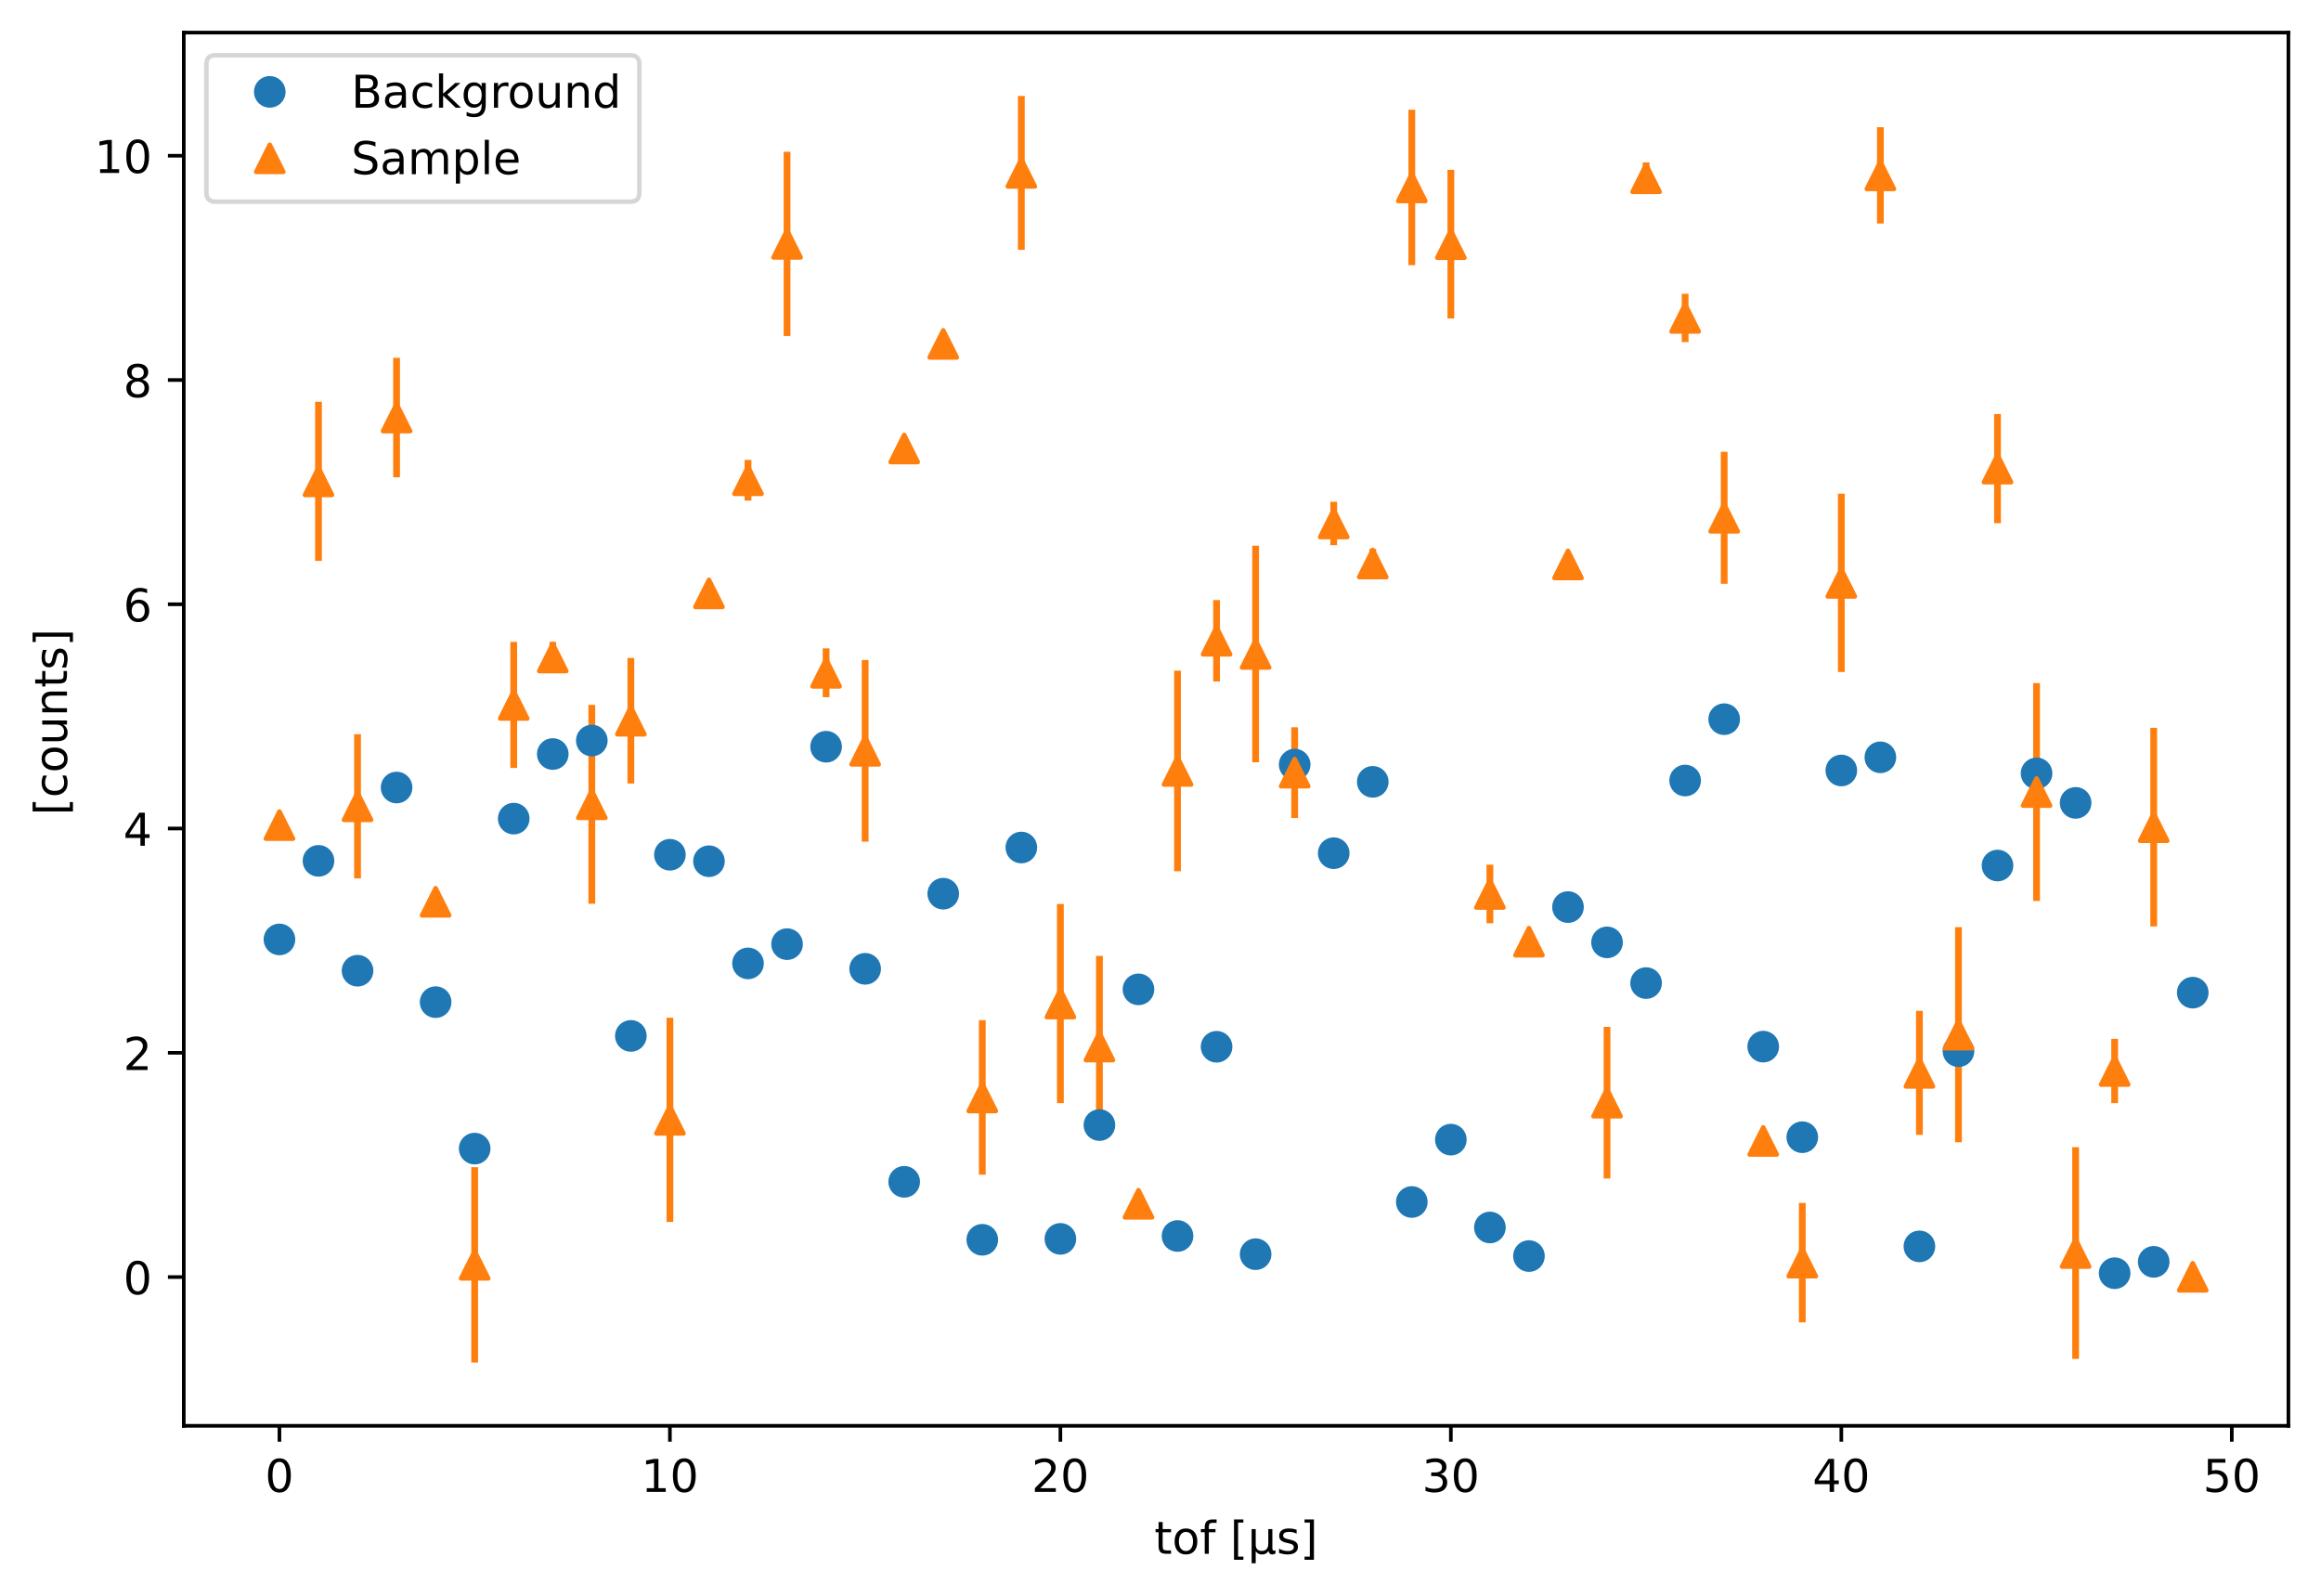 <?xml version="1.0" encoding="utf-8" standalone="no"?>
<!DOCTYPE svg PUBLIC "-//W3C//DTD SVG 1.1//EN"
  "http://www.w3.org/Graphics/SVG/1.1/DTD/svg11.dtd">
<!-- Created with matplotlib (https://matplotlib.org/) -->
<svg height="352.564pt" version="1.1" viewBox="0 0 512.803 352.564" width="512.803pt" xmlns="http://www.w3.org/2000/svg" xmlns:xlink="http://www.w3.org/1999/xlink">
 <defs>
  <style type="text/css">
*{stroke-linecap:butt;stroke-linejoin:round;}
  </style>
 </defs>
 <g id="figure_1">
  <g id="patch_1">
   <path d="M 0 352.564 
L 512.803 352.564 
L 512.803 0 
L 0 0 
z
" style="fill:#ffffff;"/>
  </g>
  <g id="axes_1">
   <g id="patch_2">
    <path d="M 40.603 315.007 
L 505.603 315.007 
L 505.603 7.2 
L 40.603 7.2 
z
" style="fill:#ffffff;"/>
   </g>
   <g id="matplotlib.axis_1">
    <g id="xtick_1">
     <g id="line2d_1">
      <defs>
       <path d="M 0 0 
L 0 3.5 
" id="m0647e52760" style="stroke:#000000;stroke-width:0.8;"/>
      </defs>
      <g>
       <use style="stroke:#000000;stroke-width:0.8;" x="61.739" xlink:href="#m0647e52760" y="315.007"/>
      </g>
     </g>
     <g id="text_1">
      <!-- 0 -->
      <defs>
       <path d="M 31.781 66.406 
Q 24.172 66.406 20.328 58.906 
Q 16.5 51.422 16.5 36.375 
Q 16.5 21.391 20.328 13.891 
Q 24.172 6.391 31.781 6.391 
Q 39.453 6.391 43.281 13.891 
Q 47.125 21.391 47.125 36.375 
Q 47.125 51.422 43.281 58.906 
Q 39.453 66.406 31.781 66.406 
z
M 31.781 74.219 
Q 44.047 74.219 50.516 64.516 
Q 56.984 54.828 56.984 36.375 
Q 56.984 17.969 50.516 8.266 
Q 44.047 -1.422 31.781 -1.422 
Q 19.531 -1.422 13.062 8.266 
Q 6.594 17.969 6.594 36.375 
Q 6.594 54.828 13.062 64.516 
Q 19.531 74.219 31.781 74.219 
z
" id="DejaVuSans-48"/>
      </defs>
      <g transform="translate(58.558 329.606)scale(0.1 -0.1)">
       <use xlink:href="#DejaVuSans-48"/>
      </g>
     </g>
    </g>
    <g id="xtick_2">
     <g id="line2d_2">
      <g>
       <use style="stroke:#000000;stroke-width:0.8;" x="148.01" xlink:href="#m0647e52760" y="315.007"/>
      </g>
     </g>
     <g id="text_2">
      <!-- 10 -->
      <defs>
       <path d="M 12.406 8.297 
L 28.516 8.297 
L 28.516 63.922 
L 10.984 60.406 
L 10.984 69.391 
L 28.422 72.906 
L 38.281 72.906 
L 38.281 8.297 
L 54.391 8.297 
L 54.391 0 
L 12.406 0 
z
" id="DejaVuSans-49"/>
      </defs>
      <g transform="translate(141.648 329.606)scale(0.1 -0.1)">
       <use xlink:href="#DejaVuSans-49"/>
       <use x="63.623" xlink:href="#DejaVuSans-48"/>
      </g>
     </g>
    </g>
    <g id="xtick_3">
     <g id="line2d_3">
      <g>
       <use style="stroke:#000000;stroke-width:0.8;" x="234.281" xlink:href="#m0647e52760" y="315.007"/>
      </g>
     </g>
     <g id="text_3">
      <!-- 20 -->
      <defs>
       <path d="M 19.188 8.297 
L 53.609 8.297 
L 53.609 0 
L 7.328 0 
L 7.328 8.297 
Q 12.938 14.109 22.625 23.891 
Q 32.328 33.688 34.812 36.531 
Q 39.547 41.844 41.422 45.531 
Q 43.312 49.219 43.312 52.781 
Q 43.312 58.594 39.234 62.25 
Q 35.156 65.922 28.609 65.922 
Q 23.969 65.922 18.812 64.312 
Q 13.672 62.703 7.812 59.422 
L 7.812 69.391 
Q 13.766 71.781 18.938 73 
Q 24.125 74.219 28.422 74.219 
Q 39.75 74.219 46.484 68.547 
Q 53.219 62.891 53.219 53.422 
Q 53.219 48.922 51.531 44.891 
Q 49.859 40.875 45.406 35.406 
Q 44.188 33.984 37.641 27.219 
Q 31.109 20.453 19.188 8.297 
z
" id="DejaVuSans-50"/>
      </defs>
      <g transform="translate(227.919 329.606)scale(0.1 -0.1)">
       <use xlink:href="#DejaVuSans-50"/>
       <use x="63.623" xlink:href="#DejaVuSans-48"/>
      </g>
     </g>
    </g>
    <g id="xtick_4">
     <g id="line2d_4">
      <g>
       <use style="stroke:#000000;stroke-width:0.8;" x="320.552" xlink:href="#m0647e52760" y="315.007"/>
      </g>
     </g>
     <g id="text_4">
      <!-- 30 -->
      <defs>
       <path d="M 40.578 39.312 
Q 47.656 37.797 51.625 33 
Q 55.609 28.219 55.609 21.188 
Q 55.609 10.406 48.188 4.484 
Q 40.766 -1.422 27.094 -1.422 
Q 22.516 -1.422 17.656 -0.516 
Q 12.797 0.391 7.625 2.203 
L 7.625 11.719 
Q 11.719 9.328 16.594 8.109 
Q 21.484 6.891 26.812 6.891 
Q 36.078 6.891 40.938 10.547 
Q 45.797 14.203 45.797 21.188 
Q 45.797 27.641 41.281 31.266 
Q 36.766 34.906 28.719 34.906 
L 20.219 34.906 
L 20.219 43.016 
L 29.109 43.016 
Q 36.375 43.016 40.234 45.922 
Q 44.094 48.828 44.094 54.297 
Q 44.094 59.906 40.109 62.906 
Q 36.141 65.922 28.719 65.922 
Q 24.656 65.922 20.016 65.031 
Q 15.375 64.156 9.812 62.312 
L 9.812 71.094 
Q 15.438 72.656 20.344 73.438 
Q 25.25 74.219 29.594 74.219 
Q 40.828 74.219 47.359 69.109 
Q 53.906 64.016 53.906 55.328 
Q 53.906 49.266 50.438 45.094 
Q 46.969 40.922 40.578 39.312 
z
" id="DejaVuSans-51"/>
      </defs>
      <g transform="translate(314.19 329.606)scale(0.1 -0.1)">
       <use xlink:href="#DejaVuSans-51"/>
       <use x="63.623" xlink:href="#DejaVuSans-48"/>
      </g>
     </g>
    </g>
    <g id="xtick_5">
     <g id="line2d_5">
      <g>
       <use style="stroke:#000000;stroke-width:0.8;" x="406.823" xlink:href="#m0647e52760" y="315.007"/>
      </g>
     </g>
     <g id="text_5">
      <!-- 40 -->
      <defs>
       <path d="M 37.797 64.312 
L 12.891 25.391 
L 37.797 25.391 
z
M 35.203 72.906 
L 47.609 72.906 
L 47.609 25.391 
L 58.016 25.391 
L 58.016 17.188 
L 47.609 17.188 
L 47.609 0 
L 37.797 0 
L 37.797 17.188 
L 4.891 17.188 
L 4.891 26.703 
z
" id="DejaVuSans-52"/>
      </defs>
      <g transform="translate(400.46 329.606)scale(0.1 -0.1)">
       <use xlink:href="#DejaVuSans-52"/>
       <use x="63.623" xlink:href="#DejaVuSans-48"/>
      </g>
     </g>
    </g>
    <g id="xtick_6">
     <g id="line2d_6">
      <g>
       <use style="stroke:#000000;stroke-width:0.8;" x="493.094" xlink:href="#m0647e52760" y="315.007"/>
      </g>
     </g>
     <g id="text_6">
      <!-- 50 -->
      <defs>
       <path d="M 10.797 72.906 
L 49.516 72.906 
L 49.516 64.594 
L 19.828 64.594 
L 19.828 46.734 
Q 21.969 47.469 24.109 47.828 
Q 26.266 48.188 28.422 48.188 
Q 40.625 48.188 47.75 41.5 
Q 54.891 34.812 54.891 23.391 
Q 54.891 11.625 47.562 5.094 
Q 40.234 -1.422 26.906 -1.422 
Q 22.312 -1.422 17.547 -0.641 
Q 12.797 0.141 7.719 1.703 
L 7.719 11.625 
Q 12.109 9.234 16.797 8.062 
Q 21.484 6.891 26.703 6.891 
Q 35.156 6.891 40.078 11.328 
Q 45.016 15.766 45.016 23.391 
Q 45.016 31 40.078 35.438 
Q 35.156 39.891 26.703 39.891 
Q 22.75 39.891 18.812 39.016 
Q 14.891 38.141 10.797 36.281 
z
" id="DejaVuSans-53"/>
      </defs>
      <g transform="translate(486.731 329.606)scale(0.1 -0.1)">
       <use xlink:href="#DejaVuSans-53"/>
       <use x="63.623" xlink:href="#DejaVuSans-48"/>
      </g>
     </g>
    </g>
    <g id="text_7">
     <!-- tof [μs] -->
     <defs>
      <path d="M 18.312 70.219 
L 18.312 54.688 
L 36.812 54.688 
L 36.812 47.703 
L 18.312 47.703 
L 18.312 18.016 
Q 18.312 11.328 20.141 9.422 
Q 21.969 7.516 27.594 7.516 
L 36.812 7.516 
L 36.812 0 
L 27.594 0 
Q 17.188 0 13.234 3.875 
Q 9.281 7.766 9.281 18.016 
L 9.281 47.703 
L 2.688 47.703 
L 2.688 54.688 
L 9.281 54.688 
L 9.281 70.219 
z
" id="DejaVuSans-116"/>
      <path d="M 30.609 48.391 
Q 23.391 48.391 19.188 42.75 
Q 14.984 37.109 14.984 27.297 
Q 14.984 17.484 19.156 11.844 
Q 23.344 6.203 30.609 6.203 
Q 37.797 6.203 41.984 11.859 
Q 46.188 17.531 46.188 27.297 
Q 46.188 37.016 41.984 42.703 
Q 37.797 48.391 30.609 48.391 
z
M 30.609 56 
Q 42.328 56 49.016 48.375 
Q 55.719 40.766 55.719 27.297 
Q 55.719 13.875 49.016 6.219 
Q 42.328 -1.422 30.609 -1.422 
Q 18.844 -1.422 12.172 6.219 
Q 5.516 13.875 5.516 27.297 
Q 5.516 40.766 12.172 48.375 
Q 18.844 56 30.609 56 
z
" id="DejaVuSans-111"/>
      <path d="M 37.109 75.984 
L 37.109 68.5 
L 28.516 68.5 
Q 23.688 68.5 21.797 66.547 
Q 19.922 64.594 19.922 59.516 
L 19.922 54.688 
L 34.719 54.688 
L 34.719 47.703 
L 19.922 47.703 
L 19.922 0 
L 10.891 0 
L 10.891 47.703 
L 2.297 47.703 
L 2.297 54.688 
L 10.891 54.688 
L 10.891 58.5 
Q 10.891 67.625 15.141 71.797 
Q 19.391 75.984 28.609 75.984 
z
" id="DejaVuSans-102"/>
      <path id="DejaVuSans-32"/>
      <path d="M 8.594 75.984 
L 29.297 75.984 
L 29.297 69 
L 17.578 69 
L 17.578 -6.203 
L 29.297 -6.203 
L 29.297 -13.188 
L 8.594 -13.188 
z
" id="DejaVuSans-91"/>
      <path d="M 8.5 -20.797 
L 8.5 54.688 
L 17.484 54.688 
L 17.484 20.703 
Q 17.484 13.625 20.844 10 
Q 24.219 6.391 30.812 6.391 
Q 38.031 6.391 41.672 10.484 
Q 45.312 14.594 45.312 22.797 
L 45.312 54.688 
L 54.297 54.688 
L 54.297 12.594 
Q 54.297 9.672 55.141 8.281 
Q 56 6.891 57.812 6.891 
Q 58.25 6.891 59.031 7.156 
Q 59.812 7.422 61.188 8.016 
L 61.188 0.781 
Q 59.188 -0.344 57.391 -0.875 
Q 55.609 -1.422 53.906 -1.422 
Q 50.531 -1.422 48.531 0.484 
Q 46.531 2.391 45.797 6.297 
Q 43.359 2.438 39.812 0.5 
Q 36.281 -1.422 31.5 -1.422 
Q 26.516 -1.422 23.016 0.484 
Q 19.531 2.391 17.484 6.203 
L 17.484 -20.797 
z
" id="DejaVuSans-956"/>
      <path d="M 44.281 53.078 
L 44.281 44.578 
Q 40.484 46.531 36.375 47.5 
Q 32.281 48.484 27.875 48.484 
Q 21.188 48.484 17.844 46.438 
Q 14.5 44.391 14.5 40.281 
Q 14.5 37.156 16.891 35.375 
Q 19.281 33.594 26.516 31.984 
L 29.594 31.297 
Q 39.156 29.25 43.188 25.516 
Q 47.219 21.781 47.219 15.094 
Q 47.219 7.469 41.188 3.016 
Q 35.156 -1.422 24.609 -1.422 
Q 20.219 -1.422 15.453 -0.562 
Q 10.688 0.297 5.422 2 
L 5.422 11.281 
Q 10.406 8.688 15.234 7.391 
Q 20.062 6.109 24.812 6.109 
Q 31.156 6.109 34.562 8.281 
Q 37.984 10.453 37.984 14.406 
Q 37.984 18.062 35.516 20.016 
Q 33.062 21.969 24.703 23.781 
L 21.578 24.516 
Q 13.234 26.266 9.516 29.906 
Q 5.812 33.547 5.812 39.891 
Q 5.812 47.609 11.281 51.797 
Q 16.75 56 26.812 56 
Q 31.781 56 36.172 55.266 
Q 40.578 54.547 44.281 53.078 
z
" id="DejaVuSans-115"/>
      <path d="M 30.422 75.984 
L 30.422 -13.188 
L 9.719 -13.188 
L 9.719 -6.203 
L 21.391 -6.203 
L 21.391 69 
L 9.719 69 
L 9.719 75.984 
z
" id="DejaVuSans-93"/>
     </defs>
     <g transform="translate(255.047 343.284)scale(0.1 -0.1)">
      <use xlink:href="#DejaVuSans-116"/>
      <use x="39.209" xlink:href="#DejaVuSans-111"/>
      <use x="100.391" xlink:href="#DejaVuSans-102"/>
      <use x="135.596" xlink:href="#DejaVuSans-32"/>
      <use x="167.383" xlink:href="#DejaVuSans-91"/>
      <use x="206.396" xlink:href="#DejaVuSans-956"/>
      <use x="270.02" xlink:href="#DejaVuSans-115"/>
      <use x="322.119" xlink:href="#DejaVuSans-93"/>
     </g>
    </g>
   </g>
   <g id="matplotlib.axis_2">
    <g id="ytick_1">
     <g id="line2d_7">
      <defs>
       <path d="M 0 0 
L -3.5 0 
" id="m084a0f02e6" style="stroke:#000000;stroke-width:0.8;"/>
      </defs>
      <g>
       <use style="stroke:#000000;stroke-width:0.8;" x="40.603" xlink:href="#m084a0f02e6" y="282.138"/>
      </g>
     </g>
     <g id="text_8">
      <!-- 0 -->
      <g transform="translate(27.241 285.937)scale(0.1 -0.1)">
       <use xlink:href="#DejaVuSans-48"/>
      </g>
     </g>
    </g>
    <g id="ytick_2">
     <g id="line2d_8">
      <g>
       <use style="stroke:#000000;stroke-width:0.8;" x="40.603" xlink:href="#m084a0f02e6" y="232.592"/>
      </g>
     </g>
     <g id="text_9">
      <!-- 2 -->
      <g transform="translate(27.241 236.391)scale(0.1 -0.1)">
       <use xlink:href="#DejaVuSans-50"/>
      </g>
     </g>
    </g>
    <g id="ytick_3">
     <g id="line2d_9">
      <g>
       <use style="stroke:#000000;stroke-width:0.8;" x="40.603" xlink:href="#m084a0f02e6" y="183.046"/>
      </g>
     </g>
     <g id="text_10">
      <!-- 4 -->
      <g transform="translate(27.241 186.845)scale(0.1 -0.1)">
       <use xlink:href="#DejaVuSans-52"/>
      </g>
     </g>
    </g>
    <g id="ytick_4">
     <g id="line2d_10">
      <g>
       <use style="stroke:#000000;stroke-width:0.8;" x="40.603" xlink:href="#m084a0f02e6" y="133.5"/>
      </g>
     </g>
     <g id="text_11">
      <!-- 6 -->
      <defs>
       <path d="M 33.016 40.375 
Q 26.375 40.375 22.484 35.828 
Q 18.609 31.297 18.609 23.391 
Q 18.609 15.531 22.484 10.953 
Q 26.375 6.391 33.016 6.391 
Q 39.656 6.391 43.531 10.953 
Q 47.406 15.531 47.406 23.391 
Q 47.406 31.297 43.531 35.828 
Q 39.656 40.375 33.016 40.375 
z
M 52.594 71.297 
L 52.594 62.312 
Q 48.875 64.062 45.094 64.984 
Q 41.312 65.922 37.594 65.922 
Q 27.828 65.922 22.672 59.328 
Q 17.531 52.734 16.797 39.406 
Q 19.672 43.656 24.016 45.922 
Q 28.375 48.188 33.594 48.188 
Q 44.578 48.188 50.953 41.516 
Q 57.328 34.859 57.328 23.391 
Q 57.328 12.156 50.688 5.359 
Q 44.047 -1.422 33.016 -1.422 
Q 20.359 -1.422 13.672 8.266 
Q 6.984 17.969 6.984 36.375 
Q 6.984 53.656 15.188 63.938 
Q 23.391 74.219 37.203 74.219 
Q 40.922 74.219 44.703 73.484 
Q 48.484 72.75 52.594 71.297 
z
" id="DejaVuSans-54"/>
      </defs>
      <g transform="translate(27.241 137.299)scale(0.1 -0.1)">
       <use xlink:href="#DejaVuSans-54"/>
      </g>
     </g>
    </g>
    <g id="ytick_5">
     <g id="line2d_11">
      <g>
       <use style="stroke:#000000;stroke-width:0.8;" x="40.603" xlink:href="#m084a0f02e6" y="83.954"/>
      </g>
     </g>
     <g id="text_12">
      <!-- 8 -->
      <defs>
       <path d="M 31.781 34.625 
Q 24.75 34.625 20.719 30.859 
Q 16.703 27.094 16.703 20.516 
Q 16.703 13.922 20.719 10.156 
Q 24.75 6.391 31.781 6.391 
Q 38.812 6.391 42.859 10.172 
Q 46.922 13.969 46.922 20.516 
Q 46.922 27.094 42.891 30.859 
Q 38.875 34.625 31.781 34.625 
z
M 21.922 38.812 
Q 15.578 40.375 12.031 44.719 
Q 8.5 49.078 8.5 55.328 
Q 8.5 64.062 14.719 69.141 
Q 20.953 74.219 31.781 74.219 
Q 42.672 74.219 48.875 69.141 
Q 55.078 64.062 55.078 55.328 
Q 55.078 49.078 51.531 44.719 
Q 48 40.375 41.703 38.812 
Q 48.828 37.156 52.797 32.312 
Q 56.781 27.484 56.781 20.516 
Q 56.781 9.906 50.312 4.234 
Q 43.844 -1.422 31.781 -1.422 
Q 19.734 -1.422 13.25 4.234 
Q 6.781 9.906 6.781 20.516 
Q 6.781 27.484 10.781 32.312 
Q 14.797 37.156 21.922 38.812 
z
M 18.312 54.391 
Q 18.312 48.734 21.844 45.562 
Q 25.391 42.391 31.781 42.391 
Q 38.141 42.391 41.719 45.562 
Q 45.312 48.734 45.312 54.391 
Q 45.312 60.062 41.719 63.234 
Q 38.141 66.406 31.781 66.406 
Q 25.391 66.406 21.844 63.234 
Q 18.312 60.062 18.312 54.391 
z
" id="DejaVuSans-56"/>
      </defs>
      <g transform="translate(27.241 87.753)scale(0.1 -0.1)">
       <use xlink:href="#DejaVuSans-56"/>
      </g>
     </g>
    </g>
    <g id="ytick_6">
     <g id="line2d_12">
      <g>
       <use style="stroke:#000000;stroke-width:0.8;" x="40.603" xlink:href="#m084a0f02e6" y="34.408"/>
      </g>
     </g>
     <g id="text_13">
      <!-- 10 -->
      <g transform="translate(20.878 38.207)scale(0.1 -0.1)">
       <use xlink:href="#DejaVuSans-49"/>
       <use x="63.623" xlink:href="#DejaVuSans-48"/>
      </g>
     </g>
    </g>
    <g id="text_14">
     <!--  [counts] -->
     <defs>
      <path d="M 48.781 52.594 
L 48.781 44.188 
Q 44.969 46.297 41.141 47.344 
Q 37.312 48.391 33.406 48.391 
Q 24.656 48.391 19.812 42.844 
Q 14.984 37.312 14.984 27.297 
Q 14.984 17.281 19.812 11.734 
Q 24.656 6.203 33.406 6.203 
Q 37.312 6.203 41.141 7.25 
Q 44.969 8.297 48.781 10.406 
L 48.781 2.094 
Q 45.016 0.344 40.984 -0.531 
Q 36.969 -1.422 32.422 -1.422 
Q 20.062 -1.422 12.781 6.344 
Q 5.516 14.109 5.516 27.297 
Q 5.516 40.672 12.859 48.328 
Q 20.219 56 33.016 56 
Q 37.156 56 41.109 55.141 
Q 45.062 54.297 48.781 52.594 
z
" id="DejaVuSans-99"/>
      <path d="M 8.5 21.578 
L 8.5 54.688 
L 17.484 54.688 
L 17.484 21.922 
Q 17.484 14.156 20.5 10.266 
Q 23.531 6.391 29.594 6.391 
Q 36.859 6.391 41.078 11.031 
Q 45.312 15.672 45.312 23.688 
L 45.312 54.688 
L 54.297 54.688 
L 54.297 0 
L 45.312 0 
L 45.312 8.406 
Q 42.047 3.422 37.719 1 
Q 33.406 -1.422 27.688 -1.422 
Q 18.266 -1.422 13.375 4.438 
Q 8.5 10.297 8.5 21.578 
z
M 31.109 56 
z
" id="DejaVuSans-117"/>
      <path d="M 54.891 33.016 
L 54.891 0 
L 45.906 0 
L 45.906 32.719 
Q 45.906 40.484 42.875 44.328 
Q 39.844 48.188 33.797 48.188 
Q 26.516 48.188 22.312 43.547 
Q 18.109 38.922 18.109 30.906 
L 18.109 0 
L 9.078 0 
L 9.078 54.688 
L 18.109 54.688 
L 18.109 46.188 
Q 21.344 51.125 25.703 53.562 
Q 30.078 56 35.797 56 
Q 45.219 56 50.047 50.172 
Q 54.891 44.344 54.891 33.016 
z
" id="DejaVuSans-110"/>
     </defs>
     <g transform="translate(14.798 183.305)rotate(-90)scale(0.1 -0.1)">
      <use xlink:href="#DejaVuSans-32"/>
      <use x="31.787" xlink:href="#DejaVuSans-91"/>
      <use x="70.801" xlink:href="#DejaVuSans-99"/>
      <use x="125.781" xlink:href="#DejaVuSans-111"/>
      <use x="186.963" xlink:href="#DejaVuSans-117"/>
      <use x="250.342" xlink:href="#DejaVuSans-110"/>
      <use x="313.721" xlink:href="#DejaVuSans-116"/>
      <use x="352.93" xlink:href="#DejaVuSans-115"/>
      <use x="405.029" xlink:href="#DejaVuSans-93"/>
     </g>
    </g>
   </g>
   <g id="patch_3">
    <path d="M 40.603 315.007 
L 40.603 7.2 
" style="fill:none;stroke:#000000;stroke-linecap:square;stroke-linejoin:miter;stroke-width:0.8;"/>
   </g>
   <g id="patch_4">
    <path d="M 505.603 315.007 
L 505.603 7.2 
" style="fill:none;stroke:#000000;stroke-linecap:square;stroke-linejoin:miter;stroke-width:0.8;"/>
   </g>
   <g id="patch_5">
    <path d="M 40.603 315.007 
L 505.603 315.007 
" style="fill:none;stroke:#000000;stroke-linecap:square;stroke-linejoin:miter;stroke-width:0.8;"/>
   </g>
   <g id="patch_6">
    <path d="M 40.603 7.2 
L 505.603 7.2 
" style="fill:none;stroke:#000000;stroke-linecap:square;stroke-linejoin:miter;stroke-width:0.8;"/>
   </g>
   <g id="legend_1">
    <g id="patch_7">
     <path d="M 47.603 44.556 
L 139.258 44.556 
Q 141.258 44.556 141.258 42.556 
L 141.258 14.2 
Q 141.258 12.2 139.258 12.2 
L 47.603 12.2 
Q 45.603 12.2 45.603 14.2 
L 45.603 42.556 
Q 45.603 44.556 47.603 44.556 
z
" style="fill:#ffffff;opacity:0.8;stroke:#cccccc;stroke-linejoin:miter;"/>
    </g>
    <g id="line2d_13"/>
    <g id="line2d_14">
     <defs>
      <path d="M 0 3 
C 0.796 3 1.559 2.684 2.121 2.121 
C 2.684 1.559 3 0.796 3 0 
C 3 -0.796 2.684 -1.559 2.121 -2.121 
C 1.559 -2.684 0.796 -3 0 -3 
C -0.796 -3 -1.559 -2.684 -2.121 -2.121 
C -2.684 -1.559 -3 -0.796 -3 0 
C -3 0.796 -2.684 1.559 -2.121 2.121 
C -1.559 2.684 -0.796 3 0 3 
z
" id="m9456730a94" style="stroke:#1f77b4;"/>
     </defs>
     <g>
      <use style="fill:#1f77b4;stroke:#1f77b4;" x="59.603" xlink:href="#m9456730a94" y="20.298"/>
     </g>
    </g>
    <g id="text_15">
     <!-- Background -->
     <defs>
      <path d="M 19.672 34.812 
L 19.672 8.109 
L 35.5 8.109 
Q 43.453 8.109 47.281 11.406 
Q 51.125 14.703 51.125 21.484 
Q 51.125 28.328 47.281 31.562 
Q 43.453 34.812 35.5 34.812 
z
M 19.672 64.797 
L 19.672 42.828 
L 34.281 42.828 
Q 41.5 42.828 45.031 45.531 
Q 48.578 48.25 48.578 53.812 
Q 48.578 59.328 45.031 62.062 
Q 41.5 64.797 34.281 64.797 
z
M 9.812 72.906 
L 35.016 72.906 
Q 46.297 72.906 52.391 68.219 
Q 58.5 63.531 58.5 54.891 
Q 58.5 48.188 55.375 44.234 
Q 52.25 40.281 46.188 39.312 
Q 53.469 37.75 57.5 32.781 
Q 61.531 27.828 61.531 20.406 
Q 61.531 10.641 54.891 5.312 
Q 48.25 0 35.984 0 
L 9.812 0 
z
" id="DejaVuSans-66"/>
      <path d="M 34.281 27.484 
Q 23.391 27.484 19.188 25 
Q 14.984 22.516 14.984 16.5 
Q 14.984 11.719 18.141 8.906 
Q 21.297 6.109 26.703 6.109 
Q 34.188 6.109 38.703 11.406 
Q 43.219 16.703 43.219 25.484 
L 43.219 27.484 
z
M 52.203 31.203 
L 52.203 0 
L 43.219 0 
L 43.219 8.297 
Q 40.141 3.328 35.547 0.953 
Q 30.953 -1.422 24.312 -1.422 
Q 15.922 -1.422 10.953 3.297 
Q 6 8.016 6 15.922 
Q 6 25.141 12.172 29.828 
Q 18.359 34.516 30.609 34.516 
L 43.219 34.516 
L 43.219 35.406 
Q 43.219 41.609 39.141 45 
Q 35.062 48.391 27.688 48.391 
Q 23 48.391 18.547 47.266 
Q 14.109 46.141 10.016 43.891 
L 10.016 52.203 
Q 14.938 54.109 19.578 55.047 
Q 24.219 56 28.609 56 
Q 40.484 56 46.344 49.844 
Q 52.203 43.703 52.203 31.203 
z
" id="DejaVuSans-97"/>
      <path d="M 9.078 75.984 
L 18.109 75.984 
L 18.109 31.109 
L 44.922 54.688 
L 56.391 54.688 
L 27.391 29.109 
L 57.625 0 
L 45.906 0 
L 18.109 26.703 
L 18.109 0 
L 9.078 0 
z
" id="DejaVuSans-107"/>
      <path d="M 45.406 27.984 
Q 45.406 37.75 41.375 43.109 
Q 37.359 48.484 30.078 48.484 
Q 22.859 48.484 18.828 43.109 
Q 14.797 37.75 14.797 27.984 
Q 14.797 18.266 18.828 12.891 
Q 22.859 7.516 30.078 7.516 
Q 37.359 7.516 41.375 12.891 
Q 45.406 18.266 45.406 27.984 
z
M 54.391 6.781 
Q 54.391 -7.172 48.188 -13.984 
Q 42 -20.797 29.203 -20.797 
Q 24.469 -20.797 20.266 -20.094 
Q 16.062 -19.391 12.109 -17.922 
L 12.109 -9.188 
Q 16.062 -11.328 19.922 -12.344 
Q 23.781 -13.375 27.781 -13.375 
Q 36.625 -13.375 41.016 -8.766 
Q 45.406 -4.156 45.406 5.172 
L 45.406 9.625 
Q 42.625 4.781 38.281 2.391 
Q 33.938 0 27.875 0 
Q 17.828 0 11.672 7.656 
Q 5.516 15.328 5.516 27.984 
Q 5.516 40.672 11.672 48.328 
Q 17.828 56 27.875 56 
Q 33.938 56 38.281 53.609 
Q 42.625 51.219 45.406 46.391 
L 45.406 54.688 
L 54.391 54.688 
z
" id="DejaVuSans-103"/>
      <path d="M 41.109 46.297 
Q 39.594 47.172 37.812 47.578 
Q 36.031 48 33.891 48 
Q 26.266 48 22.188 43.047 
Q 18.109 38.094 18.109 28.812 
L 18.109 0 
L 9.078 0 
L 9.078 54.688 
L 18.109 54.688 
L 18.109 46.188 
Q 20.953 51.172 25.484 53.578 
Q 30.031 56 36.531 56 
Q 37.453 56 38.578 55.875 
Q 39.703 55.766 41.062 55.516 
z
" id="DejaVuSans-114"/>
      <path d="M 45.406 46.391 
L 45.406 75.984 
L 54.391 75.984 
L 54.391 0 
L 45.406 0 
L 45.406 8.203 
Q 42.578 3.328 38.25 0.953 
Q 33.938 -1.422 27.875 -1.422 
Q 17.969 -1.422 11.734 6.484 
Q 5.516 14.406 5.516 27.297 
Q 5.516 40.188 11.734 48.094 
Q 17.969 56 27.875 56 
Q 33.938 56 38.25 53.625 
Q 42.578 51.266 45.406 46.391 
z
M 14.797 27.297 
Q 14.797 17.391 18.875 11.75 
Q 22.953 6.109 30.078 6.109 
Q 37.203 6.109 41.297 11.75 
Q 45.406 17.391 45.406 27.297 
Q 45.406 37.203 41.297 42.844 
Q 37.203 48.484 30.078 48.484 
Q 22.953 48.484 18.875 42.844 
Q 14.797 37.203 14.797 27.297 
z
" id="DejaVuSans-100"/>
     </defs>
     <g transform="translate(77.603 23.798)scale(0.1 -0.1)">
      <use xlink:href="#DejaVuSans-66"/>
      <use x="68.604" xlink:href="#DejaVuSans-97"/>
      <use x="129.883" xlink:href="#DejaVuSans-99"/>
      <use x="184.863" xlink:href="#DejaVuSans-107"/>
      <use x="242.773" xlink:href="#DejaVuSans-103"/>
      <use x="306.25" xlink:href="#DejaVuSans-114"/>
      <use x="345.113" xlink:href="#DejaVuSans-111"/>
      <use x="406.295" xlink:href="#DejaVuSans-117"/>
      <use x="469.674" xlink:href="#DejaVuSans-110"/>
      <use x="533.053" xlink:href="#DejaVuSans-100"/>
     </g>
    </g>
    <g id="line2d_15"/>
    <g id="line2d_16">
     <defs>
      <path d="M 0 -3 
L -3 3 
L 3 3 
z
" id="m566eac1f1c" style="stroke:#ff7f0e;stroke-linejoin:miter;"/>
     </defs>
     <g>
      <use style="fill:#ff7f0e;stroke:#ff7f0e;stroke-linejoin:miter;" x="59.603" xlink:href="#m566eac1f1c" y="34.977"/>
     </g>
    </g>
    <g id="text_16">
     <!-- Sample -->
     <defs>
      <path d="M 53.516 70.516 
L 53.516 60.891 
Q 47.906 63.578 42.922 64.891 
Q 37.938 66.219 33.297 66.219 
Q 25.25 66.219 20.875 63.094 
Q 16.5 59.969 16.5 54.203 
Q 16.5 49.359 19.406 46.891 
Q 22.312 44.438 30.422 42.922 
L 36.375 41.703 
Q 47.406 39.594 52.656 34.297 
Q 57.906 29 57.906 20.125 
Q 57.906 9.516 50.797 4.047 
Q 43.703 -1.422 29.984 -1.422 
Q 24.812 -1.422 18.969 -0.25 
Q 13.141 0.922 6.891 3.219 
L 6.891 13.375 
Q 12.891 10.016 18.656 8.297 
Q 24.422 6.594 29.984 6.594 
Q 38.422 6.594 43.016 9.906 
Q 47.609 13.234 47.609 19.391 
Q 47.609 24.75 44.312 27.781 
Q 41.016 30.812 33.5 32.328 
L 27.484 33.5 
Q 16.453 35.688 11.516 40.375 
Q 6.594 45.062 6.594 53.422 
Q 6.594 63.094 13.406 68.656 
Q 20.219 74.219 32.172 74.219 
Q 37.312 74.219 42.625 73.281 
Q 47.953 72.359 53.516 70.516 
z
" id="DejaVuSans-83"/>
      <path d="M 52 44.188 
Q 55.375 50.25 60.062 53.125 
Q 64.75 56 71.094 56 
Q 79.641 56 84.281 50.016 
Q 88.922 44.047 88.922 33.016 
L 88.922 0 
L 79.891 0 
L 79.891 32.719 
Q 79.891 40.578 77.094 44.375 
Q 74.312 48.188 68.609 48.188 
Q 61.625 48.188 57.562 43.547 
Q 53.516 38.922 53.516 30.906 
L 53.516 0 
L 44.484 0 
L 44.484 32.719 
Q 44.484 40.625 41.703 44.406 
Q 38.922 48.188 33.109 48.188 
Q 26.219 48.188 22.156 43.531 
Q 18.109 38.875 18.109 30.906 
L 18.109 0 
L 9.078 0 
L 9.078 54.688 
L 18.109 54.688 
L 18.109 46.188 
Q 21.188 51.219 25.484 53.609 
Q 29.781 56 35.688 56 
Q 41.656 56 45.828 52.969 
Q 50 49.953 52 44.188 
z
" id="DejaVuSans-109"/>
      <path d="M 18.109 8.203 
L 18.109 -20.797 
L 9.078 -20.797 
L 9.078 54.688 
L 18.109 54.688 
L 18.109 46.391 
Q 20.953 51.266 25.266 53.625 
Q 29.594 56 35.594 56 
Q 45.562 56 51.781 48.094 
Q 58.016 40.188 58.016 27.297 
Q 58.016 14.406 51.781 6.484 
Q 45.562 -1.422 35.594 -1.422 
Q 29.594 -1.422 25.266 0.953 
Q 20.953 3.328 18.109 8.203 
z
M 48.688 27.297 
Q 48.688 37.203 44.609 42.844 
Q 40.531 48.484 33.406 48.484 
Q 26.266 48.484 22.188 42.844 
Q 18.109 37.203 18.109 27.297 
Q 18.109 17.391 22.188 11.75 
Q 26.266 6.109 33.406 6.109 
Q 40.531 6.109 44.609 11.75 
Q 48.688 17.391 48.688 27.297 
z
" id="DejaVuSans-112"/>
      <path d="M 9.422 75.984 
L 18.406 75.984 
L 18.406 0 
L 9.422 0 
z
" id="DejaVuSans-108"/>
      <path d="M 56.203 29.594 
L 56.203 25.203 
L 14.891 25.203 
Q 15.484 15.922 20.484 11.062 
Q 25.484 6.203 34.422 6.203 
Q 39.594 6.203 44.453 7.469 
Q 49.312 8.734 54.109 11.281 
L 54.109 2.781 
Q 49.266 0.734 44.188 -0.344 
Q 39.109 -1.422 33.891 -1.422 
Q 20.797 -1.422 13.156 6.188 
Q 5.516 13.812 5.516 26.812 
Q 5.516 40.234 12.766 48.109 
Q 20.016 56 32.328 56 
Q 43.359 56 49.781 48.891 
Q 56.203 41.797 56.203 29.594 
z
M 47.219 32.234 
Q 47.125 39.594 43.094 43.984 
Q 39.062 48.391 32.422 48.391 
Q 24.906 48.391 20.391 44.141 
Q 15.875 39.891 15.188 32.172 
z
" id="DejaVuSans-101"/>
     </defs>
     <g transform="translate(77.603 38.477)scale(0.1 -0.1)">
      <use xlink:href="#DejaVuSans-83"/>
      <use x="63.477" xlink:href="#DejaVuSans-97"/>
      <use x="124.756" xlink:href="#DejaVuSans-109"/>
      <use x="222.168" xlink:href="#DejaVuSans-112"/>
      <use x="285.645" xlink:href="#DejaVuSans-108"/>
      <use x="313.428" xlink:href="#DejaVuSans-101"/>
     </g>
    </g>
   </g>
   <g id="LineCollection_1">
    <path clip-path="url(#p8465ddad04)" d="M 61.739 184.126 
L 61.739 180.452 
" style="fill:none;stroke:#ff7f0e;stroke-width:1.5;"/>
    <path clip-path="url(#p8465ddad04)" d="M 70.367 123.918 
L 70.367 88.781 
" style="fill:none;stroke:#ff7f0e;stroke-width:1.5;"/>
    <path clip-path="url(#p8465ddad04)" d="M 78.994 194.067 
L 78.994 162.208 
" style="fill:none;stroke:#ff7f0e;stroke-width:1.5;"/>
    <path clip-path="url(#p8465ddad04)" d="M 87.621 105.452 
L 87.621 79.048 
" style="fill:none;stroke:#ff7f0e;stroke-width:1.5;"/>
    <path clip-path="url(#p8465ddad04)" d="M 96.248 199.557 
L 96.248 198.899 
" style="fill:none;stroke:#ff7f0e;stroke-width:1.5;"/>
    <path clip-path="url(#p8465ddad04)" d="M 104.875 301.016 
L 104.875 257.858 
" style="fill:none;stroke:#ff7f0e;stroke-width:1.5;"/>
    <path clip-path="url(#p8465ddad04)" d="M 113.502 169.665 
L 113.502 141.824 
" style="fill:none;stroke:#ff7f0e;stroke-width:1.5;"/>
    <path clip-path="url(#p8465ddad04)" d="M 122.129 148.701 
L 122.129 141.825 
" style="fill:none;stroke:#ff7f0e;stroke-width:1.5;"/>
    <path clip-path="url(#p8465ddad04)" d="M 130.756 199.658 
L 130.756 155.733 
" style="fill:none;stroke:#ff7f0e;stroke-width:1.5;"/>
    <path clip-path="url(#p8465ddad04)" d="M 139.383 173.09 
L 139.383 145.359 
" style="fill:none;stroke:#ff7f0e;stroke-width:1.5;"/>
    <path clip-path="url(#p8465ddad04)" d="M 148.01 269.966 
L 148.01 224.853 
" style="fill:none;stroke:#ff7f0e;stroke-width:1.5;"/>
    <path clip-path="url(#p8465ddad04)" d="M 156.637 133.57 
L 156.637 128.618 
" style="fill:none;stroke:#ff7f0e;stroke-width:1.5;"/>
    <path clip-path="url(#p8465ddad04)" d="M 165.265 110.606 
L 165.265 101.606 
" style="fill:none;stroke:#ff7f0e;stroke-width:1.5;"/>
    <path clip-path="url(#p8465ddad04)" d="M 173.892 74.239 
L 173.892 33.526 
" style="fill:none;stroke:#ff7f0e;stroke-width:1.5;"/>
    <path clip-path="url(#p8465ddad04)" d="M 182.519 154.033 
L 182.519 143.248 
" style="fill:none;stroke:#ff7f0e;stroke-width:1.5;"/>
    <path clip-path="url(#p8465ddad04)" d="M 191.146 185.944 
L 191.146 145.82 
" style="fill:none;stroke:#ff7f0e;stroke-width:1.5;"/>
    <path clip-path="url(#p8465ddad04)" d="M 199.773 99.898 
L 199.773 98.267 
" style="fill:none;stroke:#ff7f0e;stroke-width:1.5;"/>
    <path clip-path="url(#p8465ddad04)" d="M 208.4 77.559 
L 208.4 74.386 
" style="fill:none;stroke:#ff7f0e;stroke-width:1.5;"/>
    <path clip-path="url(#p8465ddad04)" d="M 217.027 259.539 
L 217.027 225.388 
" style="fill:none;stroke:#ff7f0e;stroke-width:1.5;"/>
    <path clip-path="url(#p8465ddad04)" d="M 225.654 55.19 
L 225.654 21.191 
" style="fill:none;stroke:#ff7f0e;stroke-width:1.5;"/>
    <path clip-path="url(#p8465ddad04)" d="M 234.281 243.711 
L 234.281 199.715 
" style="fill:none;stroke:#ff7f0e;stroke-width:1.5;"/>
    <path clip-path="url(#p8465ddad04)" d="M 242.908 251.238 
L 242.908 211.177 
" style="fill:none;stroke:#ff7f0e;stroke-width:1.5;"/>
    <path clip-path="url(#p8465ddad04)" d="M 251.535 267.196 
L 251.535 264.703 
" style="fill:none;stroke:#ff7f0e;stroke-width:1.5;"/>
    <path clip-path="url(#p8465ddad04)" d="M 260.162 192.491 
L 260.162 148.161 
" style="fill:none;stroke:#ff7f0e;stroke-width:1.5;"/>
    <path clip-path="url(#p8465ddad04)" d="M 268.79 150.553 
L 268.79 132.571 
" style="fill:none;stroke:#ff7f0e;stroke-width:1.5;"/>
    <path clip-path="url(#p8465ddad04)" d="M 277.417 168.403 
L 277.417 120.55 
" style="fill:none;stroke:#ff7f0e;stroke-width:1.5;"/>
    <path clip-path="url(#p8465ddad04)" d="M 286.044 180.73 
L 286.044 160.676 
" style="fill:none;stroke:#ff7f0e;stroke-width:1.5;"/>
    <path clip-path="url(#p8465ddad04)" d="M 294.671 120.453 
L 294.671 110.858 
" style="fill:none;stroke:#ff7f0e;stroke-width:1.5;"/>
    <path clip-path="url(#p8465ddad04)" d="M 303.298 127.726 
L 303.298 121.268 
" style="fill:none;stroke:#ff7f0e;stroke-width:1.5;"/>
    <path clip-path="url(#p8465ddad04)" d="M 311.925 58.583 
L 311.925 24.241 
" style="fill:none;stroke:#ff7f0e;stroke-width:1.5;"/>
    <path clip-path="url(#p8465ddad04)" d="M 320.552 70.361 
L 320.552 37.526 
" style="fill:none;stroke:#ff7f0e;stroke-width:1.5;"/>
    <path clip-path="url(#p8465ddad04)" d="M 329.179 203.971 
L 329.179 191.037 
" style="fill:none;stroke:#ff7f0e;stroke-width:1.5;"/>
    <path clip-path="url(#p8465ddad04)" d="M 337.806 209.805 
L 337.806 206.286 
" style="fill:none;stroke:#ff7f0e;stroke-width:1.5;"/>
    <path clip-path="url(#p8465ddad04)" d="M 346.433 125.757 
L 346.433 123.631 
" style="fill:none;stroke:#ff7f0e;stroke-width:1.5;"/>
    <path clip-path="url(#p8465ddad04)" d="M 355.06 260.367 
L 355.06 226.867 
" style="fill:none;stroke:#ff7f0e;stroke-width:1.5;"/>
    <path clip-path="url(#p8465ddad04)" d="M 363.688 42.888 
L 363.688 35.885 
" style="fill:none;stroke:#ff7f0e;stroke-width:1.5;"/>
    <path clip-path="url(#p8465ddad04)" d="M 372.315 75.577 
L 372.315 64.897 
" style="fill:none;stroke:#ff7f0e;stroke-width:1.5;"/>
    <path clip-path="url(#p8465ddad04)" d="M 380.942 128.976 
L 380.942 99.817 
" style="fill:none;stroke:#ff7f0e;stroke-width:1.5;"/>
    <path clip-path="url(#p8465ddad04)" d="M 389.569 252.332 
L 389.569 251.81 
" style="fill:none;stroke:#ff7f0e;stroke-width:1.5;"/>
    <path clip-path="url(#p8465ddad04)" d="M 398.196 292.149 
L 398.196 265.761 
" style="fill:none;stroke:#ff7f0e;stroke-width:1.5;"/>
    <path clip-path="url(#p8465ddad04)" d="M 406.823 148.465 
L 406.823 109.075 
" style="fill:none;stroke:#ff7f0e;stroke-width:1.5;"/>
    <path clip-path="url(#p8465ddad04)" d="M 415.45 49.382 
L 415.45 28.108 
" style="fill:none;stroke:#ff7f0e;stroke-width:1.5;"/>
    <path clip-path="url(#p8465ddad04)" d="M 424.077 250.73 
L 424.077 223.319 
" style="fill:none;stroke:#ff7f0e;stroke-width:1.5;"/>
    <path clip-path="url(#p8465ddad04)" d="M 432.704 252.35 
L 432.704 204.835 
" style="fill:none;stroke:#ff7f0e;stroke-width:1.5;"/>
    <path clip-path="url(#p8465ddad04)" d="M 441.331 115.589 
L 441.331 91.474 
" style="fill:none;stroke:#ff7f0e;stroke-width:1.5;"/>
    <path clip-path="url(#p8465ddad04)" d="M 449.958 199.046 
L 449.958 150.918 
" style="fill:none;stroke:#ff7f0e;stroke-width:1.5;"/>
    <path clip-path="url(#p8465ddad04)" d="M 458.586 300.209 
L 458.586 253.451 
" style="fill:none;stroke:#ff7f0e;stroke-width:1.5;"/>
    <path clip-path="url(#p8465ddad04)" d="M 467.213 243.718 
L 467.213 229.517 
" style="fill:none;stroke:#ff7f0e;stroke-width:1.5;"/>
    <path clip-path="url(#p8465ddad04)" d="M 475.84 204.69 
L 475.84 160.808 
" style="fill:none;stroke:#ff7f0e;stroke-width:1.5;"/>
    <path clip-path="url(#p8465ddad04)" d="M 484.467 282.248 
L 484.467 281.911 
" style="fill:none;stroke:#ff7f0e;stroke-width:1.5;"/>
   </g>
   <g id="line2d_17">
    <g clip-path="url(#p8465ddad04)">
     <use style="fill:#1f77b4;stroke:#1f77b4;" x="61.739" xlink:href="#m9456730a94" y="207.548"/>
     <use style="fill:#1f77b4;stroke:#1f77b4;" x="70.367" xlink:href="#m9456730a94" y="190.187"/>
     <use style="fill:#1f77b4;stroke:#1f77b4;" x="78.994" xlink:href="#m9456730a94" y="214.46"/>
     <use style="fill:#1f77b4;stroke:#1f77b4;" x="87.621" xlink:href="#m9456730a94" y="173.987"/>
     <use style="fill:#1f77b4;stroke:#1f77b4;" x="96.248" xlink:href="#m9456730a94" y="221.404"/>
     <use style="fill:#1f77b4;stroke:#1f77b4;" x="104.875" xlink:href="#m9456730a94" y="253.76"/>
     <use style="fill:#1f77b4;stroke:#1f77b4;" x="113.502" xlink:href="#m9456730a94" y="180.858"/>
     <use style="fill:#1f77b4;stroke:#1f77b4;" x="122.129" xlink:href="#m9456730a94" y="166.59"/>
     <use style="fill:#1f77b4;stroke:#1f77b4;" x="130.756" xlink:href="#m9456730a94" y="163.612"/>
     <use style="fill:#1f77b4;stroke:#1f77b4;" x="139.383" xlink:href="#m9456730a94" y="228.863"/>
     <use style="fill:#1f77b4;stroke:#1f77b4;" x="148.01" xlink:href="#m9456730a94" y="188.839"/>
     <use style="fill:#1f77b4;stroke:#1f77b4;" x="156.637" xlink:href="#m9456730a94" y="190.271"/>
     <use style="fill:#1f77b4;stroke:#1f77b4;" x="165.265" xlink:href="#m9456730a94" y="212.844"/>
     <use style="fill:#1f77b4;stroke:#1f77b4;" x="173.892" xlink:href="#m9456730a94" y="208.588"/>
     <use style="fill:#1f77b4;stroke:#1f77b4;" x="182.519" xlink:href="#m9456730a94" y="164.973"/>
     <use style="fill:#1f77b4;stroke:#1f77b4;" x="191.146" xlink:href="#m9456730a94" y="214.04"/>
     <use style="fill:#1f77b4;stroke:#1f77b4;" x="199.773" xlink:href="#m9456730a94" y="261.097"/>
     <use style="fill:#1f77b4;stroke:#1f77b4;" x="208.4" xlink:href="#m9456730a94" y="197.44"/>
     <use style="fill:#1f77b4;stroke:#1f77b4;" x="217.027" xlink:href="#m9456730a94" y="273.907"/>
     <use style="fill:#1f77b4;stroke:#1f77b4;" x="225.654" xlink:href="#m9456730a94" y="187.241"/>
     <use style="fill:#1f77b4;stroke:#1f77b4;" x="234.281" xlink:href="#m9456730a94" y="273.704"/>
     <use style="fill:#1f77b4;stroke:#1f77b4;" x="242.908" xlink:href="#m9456730a94" y="248.559"/>
     <use style="fill:#1f77b4;stroke:#1f77b4;" x="251.535" xlink:href="#m9456730a94" y="218.578"/>
     <use style="fill:#1f77b4;stroke:#1f77b4;" x="260.162" xlink:href="#m9456730a94" y="273.068"/>
     <use style="fill:#1f77b4;stroke:#1f77b4;" x="268.79" xlink:href="#m9456730a94" y="231.263"/>
     <use style="fill:#1f77b4;stroke:#1f77b4;" x="277.417" xlink:href="#m9456730a94" y="277.086"/>
     <use style="fill:#1f77b4;stroke:#1f77b4;" x="286.044" xlink:href="#m9456730a94" y="168.917"/>
     <use style="fill:#1f77b4;stroke:#1f77b4;" x="294.671" xlink:href="#m9456730a94" y="188.495"/>
     <use style="fill:#1f77b4;stroke:#1f77b4;" x="303.298" xlink:href="#m9456730a94" y="172.732"/>
     <use style="fill:#1f77b4;stroke:#1f77b4;" x="311.925" xlink:href="#m9456730a94" y="265.554"/>
     <use style="fill:#1f77b4;stroke:#1f77b4;" x="320.552" xlink:href="#m9456730a94" y="251.778"/>
     <use style="fill:#1f77b4;stroke:#1f77b4;" x="329.179" xlink:href="#m9456730a94" y="271.185"/>
     <use style="fill:#1f77b4;stroke:#1f77b4;" x="337.806" xlink:href="#m9456730a94" y="277.499"/>
     <use style="fill:#1f77b4;stroke:#1f77b4;" x="346.433" xlink:href="#m9456730a94" y="200.399"/>
     <use style="fill:#1f77b4;stroke:#1f77b4;" x="355.06" xlink:href="#m9456730a94" y="208.198"/>
     <use style="fill:#1f77b4;stroke:#1f77b4;" x="363.688" xlink:href="#m9456730a94" y="217.191"/>
     <use style="fill:#1f77b4;stroke:#1f77b4;" x="372.315" xlink:href="#m9456730a94" y="172.442"/>
     <use style="fill:#1f77b4;stroke:#1f77b4;" x="380.942" xlink:href="#m9456730a94" y="158.888"/>
     <use style="fill:#1f77b4;stroke:#1f77b4;" x="389.569" xlink:href="#m9456730a94" y="231.23"/>
     <use style="fill:#1f77b4;stroke:#1f77b4;" x="398.196" xlink:href="#m9456730a94" y="251.242"/>
     <use style="fill:#1f77b4;stroke:#1f77b4;" x="406.823" xlink:href="#m9456730a94" y="170.221"/>
     <use style="fill:#1f77b4;stroke:#1f77b4;" x="415.45" xlink:href="#m9456730a94" y="167.313"/>
     <use style="fill:#1f77b4;stroke:#1f77b4;" x="424.077" xlink:href="#m9456730a94" y="275.364"/>
     <use style="fill:#1f77b4;stroke:#1f77b4;" x="432.704" xlink:href="#m9456730a94" y="232.243"/>
     <use style="fill:#1f77b4;stroke:#1f77b4;" x="441.331" xlink:href="#m9456730a94" y="191.222"/>
     <use style="fill:#1f77b4;stroke:#1f77b4;" x="449.958" xlink:href="#m9456730a94" y="170.86"/>
     <use style="fill:#1f77b4;stroke:#1f77b4;" x="458.586" xlink:href="#m9456730a94" y="177.38"/>
     <use style="fill:#1f77b4;stroke:#1f77b4;" x="467.213" xlink:href="#m9456730a94" y="281.291"/>
     <use style="fill:#1f77b4;stroke:#1f77b4;" x="475.84" xlink:href="#m9456730a94" y="278.78"/>
     <use style="fill:#1f77b4;stroke:#1f77b4;" x="484.467" xlink:href="#m9456730a94" y="219.306"/>
    </g>
   </g>
   <g id="line2d_18">
    <g clip-path="url(#p8465ddad04)">
     <use style="fill:#ff7f0e;stroke:#ff7f0e;stroke-linejoin:miter;" x="61.739" xlink:href="#m566eac1f1c" y="182.289"/>
     <use style="fill:#ff7f0e;stroke:#ff7f0e;stroke-linejoin:miter;" x="70.367" xlink:href="#m566eac1f1c" y="106.349"/>
     <use style="fill:#ff7f0e;stroke:#ff7f0e;stroke-linejoin:miter;" x="78.994" xlink:href="#m566eac1f1c" y="178.137"/>
     <use style="fill:#ff7f0e;stroke:#ff7f0e;stroke-linejoin:miter;" x="87.621" xlink:href="#m566eac1f1c" y="92.25"/>
     <use style="fill:#ff7f0e;stroke:#ff7f0e;stroke-linejoin:miter;" x="96.248" xlink:href="#m566eac1f1c" y="199.228"/>
     <use style="fill:#ff7f0e;stroke:#ff7f0e;stroke-linejoin:miter;" x="104.875" xlink:href="#m566eac1f1c" y="279.437"/>
     <use style="fill:#ff7f0e;stroke:#ff7f0e;stroke-linejoin:miter;" x="113.502" xlink:href="#m566eac1f1c" y="155.744"/>
     <use style="fill:#ff7f0e;stroke:#ff7f0e;stroke-linejoin:miter;" x="122.129" xlink:href="#m566eac1f1c" y="145.263"/>
     <use style="fill:#ff7f0e;stroke:#ff7f0e;stroke-linejoin:miter;" x="130.756" xlink:href="#m566eac1f1c" y="177.696"/>
     <use style="fill:#ff7f0e;stroke:#ff7f0e;stroke-linejoin:miter;" x="139.383" xlink:href="#m566eac1f1c" y="159.224"/>
     <use style="fill:#ff7f0e;stroke:#ff7f0e;stroke-linejoin:miter;" x="148.01" xlink:href="#m566eac1f1c" y="247.41"/>
     <use style="fill:#ff7f0e;stroke:#ff7f0e;stroke-linejoin:miter;" x="156.637" xlink:href="#m566eac1f1c" y="131.094"/>
     <use style="fill:#ff7f0e;stroke:#ff7f0e;stroke-linejoin:miter;" x="165.265" xlink:href="#m566eac1f1c" y="106.106"/>
     <use style="fill:#ff7f0e;stroke:#ff7f0e;stroke-linejoin:miter;" x="173.892" xlink:href="#m566eac1f1c" y="53.882"/>
     <use style="fill:#ff7f0e;stroke:#ff7f0e;stroke-linejoin:miter;" x="182.519" xlink:href="#m566eac1f1c" y="148.64"/>
     <use style="fill:#ff7f0e;stroke:#ff7f0e;stroke-linejoin:miter;" x="191.146" xlink:href="#m566eac1f1c" y="165.882"/>
     <use style="fill:#ff7f0e;stroke:#ff7f0e;stroke-linejoin:miter;" x="199.773" xlink:href="#m566eac1f1c" y="99.083"/>
     <use style="fill:#ff7f0e;stroke:#ff7f0e;stroke-linejoin:miter;" x="208.4" xlink:href="#m566eac1f1c" y="75.972"/>
     <use style="fill:#ff7f0e;stroke:#ff7f0e;stroke-linejoin:miter;" x="217.027" xlink:href="#m566eac1f1c" y="242.464"/>
     <use style="fill:#ff7f0e;stroke:#ff7f0e;stroke-linejoin:miter;" x="225.654" xlink:href="#m566eac1f1c" y="38.191"/>
     <use style="fill:#ff7f0e;stroke:#ff7f0e;stroke-linejoin:miter;" x="234.281" xlink:href="#m566eac1f1c" y="221.713"/>
     <use style="fill:#ff7f0e;stroke:#ff7f0e;stroke-linejoin:miter;" x="242.908" xlink:href="#m566eac1f1c" y="231.207"/>
     <use style="fill:#ff7f0e;stroke:#ff7f0e;stroke-linejoin:miter;" x="251.535" xlink:href="#m566eac1f1c" y="265.949"/>
     <use style="fill:#ff7f0e;stroke:#ff7f0e;stroke-linejoin:miter;" x="260.162" xlink:href="#m566eac1f1c" y="170.326"/>
     <use style="fill:#ff7f0e;stroke:#ff7f0e;stroke-linejoin:miter;" x="268.79" xlink:href="#m566eac1f1c" y="141.562"/>
     <use style="fill:#ff7f0e;stroke:#ff7f0e;stroke-linejoin:miter;" x="277.417" xlink:href="#m566eac1f1c" y="144.476"/>
     <use style="fill:#ff7f0e;stroke:#ff7f0e;stroke-linejoin:miter;" x="286.044" xlink:href="#m566eac1f1c" y="170.703"/>
     <use style="fill:#ff7f0e;stroke:#ff7f0e;stroke-linejoin:miter;" x="294.671" xlink:href="#m566eac1f1c" y="115.655"/>
     <use style="fill:#ff7f0e;stroke:#ff7f0e;stroke-linejoin:miter;" x="303.298" xlink:href="#m566eac1f1c" y="124.497"/>
     <use style="fill:#ff7f0e;stroke:#ff7f0e;stroke-linejoin:miter;" x="311.925" xlink:href="#m566eac1f1c" y="41.412"/>
     <use style="fill:#ff7f0e;stroke:#ff7f0e;stroke-linejoin:miter;" x="320.552" xlink:href="#m566eac1f1c" y="53.943"/>
     <use style="fill:#ff7f0e;stroke:#ff7f0e;stroke-linejoin:miter;" x="329.179" xlink:href="#m566eac1f1c" y="197.504"/>
     <use style="fill:#ff7f0e;stroke:#ff7f0e;stroke-linejoin:miter;" x="337.806" xlink:href="#m566eac1f1c" y="208.045"/>
     <use style="fill:#ff7f0e;stroke:#ff7f0e;stroke-linejoin:miter;" x="346.433" xlink:href="#m566eac1f1c" y="124.694"/>
     <use style="fill:#ff7f0e;stroke:#ff7f0e;stroke-linejoin:miter;" x="355.06" xlink:href="#m566eac1f1c" y="243.617"/>
     <use style="fill:#ff7f0e;stroke:#ff7f0e;stroke-linejoin:miter;" x="363.688" xlink:href="#m566eac1f1c" y="39.386"/>
     <use style="fill:#ff7f0e;stroke:#ff7f0e;stroke-linejoin:miter;" x="372.315" xlink:href="#m566eac1f1c" y="70.237"/>
     <use style="fill:#ff7f0e;stroke:#ff7f0e;stroke-linejoin:miter;" x="380.942" xlink:href="#m566eac1f1c" y="114.397"/>
     <use style="fill:#ff7f0e;stroke:#ff7f0e;stroke-linejoin:miter;" x="389.569" xlink:href="#m566eac1f1c" y="252.071"/>
     <use style="fill:#ff7f0e;stroke:#ff7f0e;stroke-linejoin:miter;" x="398.196" xlink:href="#m566eac1f1c" y="278.955"/>
     <use style="fill:#ff7f0e;stroke:#ff7f0e;stroke-linejoin:miter;" x="406.823" xlink:href="#m566eac1f1c" y="128.77"/>
     <use style="fill:#ff7f0e;stroke:#ff7f0e;stroke-linejoin:miter;" x="415.45" xlink:href="#m566eac1f1c" y="38.745"/>
     <use style="fill:#ff7f0e;stroke:#ff7f0e;stroke-linejoin:miter;" x="424.077" xlink:href="#m566eac1f1c" y="237.025"/>
     <use style="fill:#ff7f0e;stroke:#ff7f0e;stroke-linejoin:miter;" x="432.704" xlink:href="#m566eac1f1c" y="228.593"/>
     <use style="fill:#ff7f0e;stroke:#ff7f0e;stroke-linejoin:miter;" x="441.331" xlink:href="#m566eac1f1c" y="103.531"/>
     <use style="fill:#ff7f0e;stroke:#ff7f0e;stroke-linejoin:miter;" x="449.958" xlink:href="#m566eac1f1c" y="174.982"/>
     <use style="fill:#ff7f0e;stroke:#ff7f0e;stroke-linejoin:miter;" x="458.586" xlink:href="#m566eac1f1c" y="276.83"/>
     <use style="fill:#ff7f0e;stroke:#ff7f0e;stroke-linejoin:miter;" x="467.213" xlink:href="#m566eac1f1c" y="236.617"/>
     <use style="fill:#ff7f0e;stroke:#ff7f0e;stroke-linejoin:miter;" x="475.84" xlink:href="#m566eac1f1c" y="182.749"/>
     <use style="fill:#ff7f0e;stroke:#ff7f0e;stroke-linejoin:miter;" x="484.467" xlink:href="#m566eac1f1c" y="282.08"/>
    </g>
   </g>
  </g>
 </g>
 <defs>
  <clipPath id="p8465ddad04">
   <rect height="307.808" width="465" x="40.603" y="7.2"/>
  </clipPath>
 </defs>
</svg>
